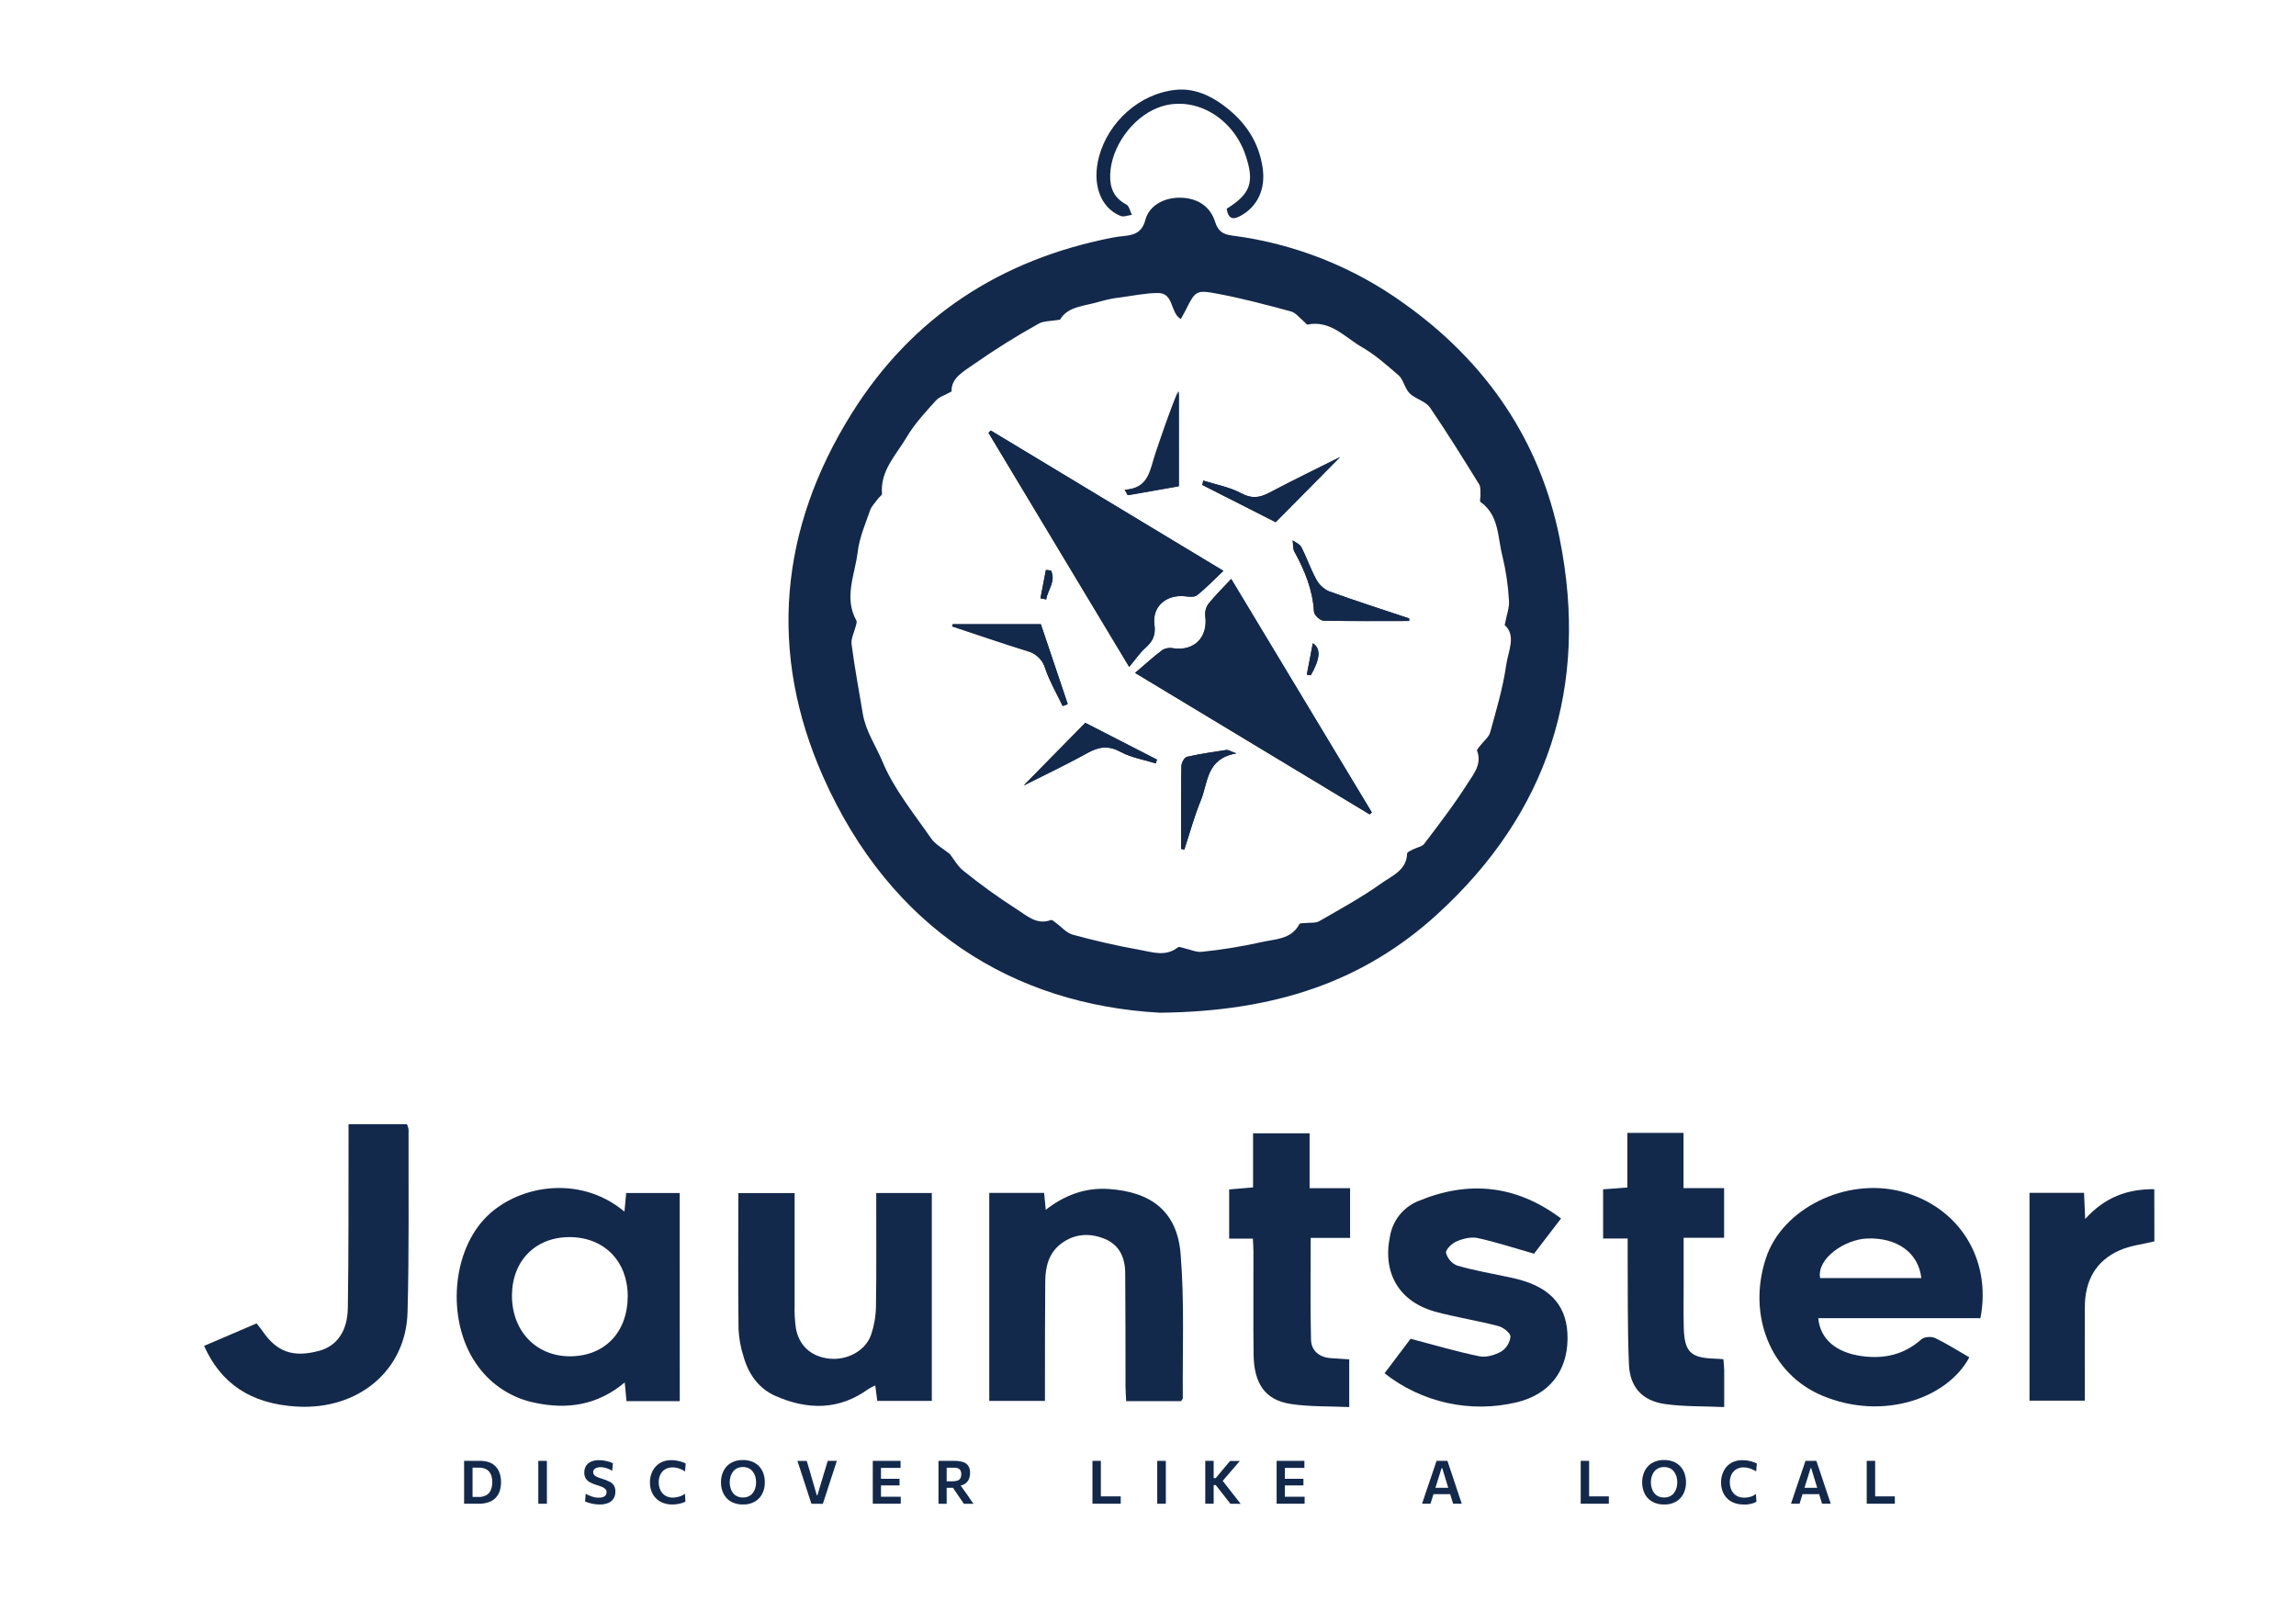<svg width="133" height="94" viewBox="0 0 133 94" fill="none" xmlns="http://www.w3.org/2000/svg">
<path d="M39.376 81.155H36.292C36.259 80.821 36.227 80.495 36.188 80.071C34.621 81.389 32.871 81.653 30.975 81.247C29.672 80.983 28.511 80.245 27.718 79.175C25.891 76.76 26.08 72.719 28.066 70.595C29.835 68.696 33.507 67.949 36.172 70.177C36.207 69.8 36.237 69.481 36.273 69.101H39.372L39.376 81.155ZM33.004 78.558C35.017 78.558 36.354 77.181 36.362 75.076C36.362 73.062 35.011 71.671 33.026 71.654C31.04 71.636 29.664 73.011 29.657 75.029C29.647 77.08 31.045 78.55 33.004 78.558Z" fill="#13294B"/>
<path d="M114.721 76.349H105.326C105.435 77.563 106.364 78.344 107.853 78.547C109.144 78.721 110.298 78.466 111.3 77.574C111.458 77.427 111.878 77.397 112.09 77.496C112.774 77.824 113.418 78.237 114.077 78.617C112.813 80.99 109.065 82.317 105.547 80.832C102.584 79.587 101.194 76.197 102.295 72.872C103.242 69.989 106.937 68.177 110.145 69.014C113.462 69.884 115.381 72.893 114.721 76.349ZM111.297 74.026C111.125 72.532 109.862 71.671 108.161 71.734C106.857 71.783 105.228 72.901 105.435 74.026H111.297Z" fill="#13294B"/>
<path d="M68.416 81.155H65.236C65.222 80.853 65.198 80.573 65.197 80.294C65.197 78.107 65.197 75.92 65.18 73.733C65.172 72.856 64.856 72.113 63.998 71.758C63.14 71.404 62.245 71.442 61.461 72.038C60.744 72.584 60.556 73.377 60.548 74.216C60.529 76.219 60.535 78.221 60.531 80.229V81.141H57.305V69.092H60.482C60.51 69.395 60.539 69.674 60.577 70.071C61.682 69.217 62.853 68.783 64.2 68.865C66.678 69.024 68.184 70.157 68.388 72.616C68.618 75.388 68.492 78.192 68.516 80.982C68.516 81.024 68.467 81.071 68.416 81.155Z" fill="#13294B"/>
<path d="M42.769 69.103H46.03C46.03 71.291 46.03 73.443 46.03 75.591C46.016 76.037 46.04 76.484 46.103 76.927C46.285 77.954 47 78.582 48.041 78.692C49.082 78.803 50.142 78.232 50.461 77.306C50.637 76.785 50.732 76.239 50.741 75.689C50.775 73.79 50.756 71.891 50.758 69.992V69.098H53.977V81.141H50.818C50.782 80.861 50.745 80.584 50.701 80.245C50.564 80.304 50.431 80.374 50.303 80.452C48.592 81.696 46.77 81.663 44.932 80.859C43.966 80.438 43.373 79.617 43.083 78.612C42.91 78.086 42.809 77.539 42.781 76.987C42.751 74.393 42.769 71.787 42.769 69.103Z" fill="#13294B"/>
<path d="M80.203 79.541L81.71 77.542C83.131 77.914 84.403 78.292 85.695 78.556C86.091 78.637 86.6 78.485 86.966 78.279C87.114 78.184 87.237 78.056 87.329 77.907C87.42 77.757 87.477 77.589 87.496 77.414C87.496 77.207 87.083 76.882 86.802 76.809C85.61 76.493 84.385 76.306 83.195 75.988C81.059 75.42 80.067 73.754 80.52 71.592C80.598 71.146 80.787 70.727 81.069 70.374C81.352 70.02 81.72 69.745 82.138 69.573C85.055 68.353 87.824 68.623 90.426 70.574C89.857 71.318 89.32 72.024 88.862 72.614C87.707 72.285 86.666 71.942 85.603 71.709C85.224 71.625 84.758 71.739 84.385 71.896C84.115 72.008 83.733 72.371 83.763 72.564C83.806 72.729 83.888 72.883 84.001 73.011C84.114 73.14 84.255 73.24 84.414 73.304C85.396 73.588 86.41 73.76 87.415 73.975C87.595 74.013 87.774 74.054 87.952 74.102C89.897 74.608 90.822 75.727 90.803 77.542C90.784 79.452 89.728 80.77 87.854 81.223C86.535 81.538 85.161 81.55 83.836 81.259C82.511 80.968 81.269 80.38 80.203 79.541Z" fill="#13294B"/>
<path d="M20.19 65.112H23.572C23.618 65.208 23.65 65.31 23.667 65.415C23.657 68.946 23.703 72.477 23.608 76.004C23.518 79.403 20.724 81.682 17.181 81.468C14.511 81.31 12.794 80.126 11.822 77.955L14.864 76.651C14.982 76.809 15.098 76.938 15.197 77.083C16.034 78.31 16.974 78.644 18.476 78.243C19.49 77.972 20.127 77.135 20.149 75.759C20.201 72.546 20.181 69.332 20.19 66.118C20.192 65.808 20.19 65.498 20.19 65.112Z" fill="#13294B"/>
<path d="M78.157 78.734V81.498C76.987 81.443 75.854 81.487 74.753 81.315C73.292 81.087 72.64 80.152 72.616 78.454C72.589 76.452 72.616 74.448 72.607 72.44C72.607 72.234 72.588 72.027 72.575 71.741H71.202V68.892L72.586 68.775V65.642H75.861V68.821H78.206V71.7H75.925C75.925 73.719 75.895 75.656 75.943 77.591C75.959 78.245 76.426 78.617 77.099 78.664L78.157 78.734Z" fill="#13294B"/>
<path d="M94.285 71.734H92.863V68.886L94.267 68.781V65.616H97.521V68.816H99.872V71.693H97.528V74.426C97.528 75.244 97.513 76.061 97.535 76.879C97.572 78.303 97.921 78.648 99.325 78.693C99.483 78.693 99.641 78.713 99.831 78.726C99.848 78.949 99.875 79.153 99.878 79.359C99.878 80.012 99.878 80.664 99.878 81.497C98.671 81.443 97.542 81.479 96.441 81.321C95.13 81.133 94.414 80.348 94.359 79.015C94.27 76.909 94.302 74.798 94.285 72.685C94.283 72.407 94.285 72.122 94.285 71.734Z" fill="#13294B"/>
<path d="M124.797 71.9C124.11 72.07 123.415 72.144 122.804 72.409C121.4 73.018 120.776 74.181 120.768 75.687C120.758 77.479 120.768 79.27 120.768 81.128H117.563V69.088H120.722C120.741 69.536 120.761 69.987 120.788 70.601C121.916 69.359 123.216 68.861 124.791 68.879L124.797 71.9Z" fill="#13294B"/>
<path d="M67.178 58.657C58.694 58.182 51.595 53.795 47.687 45.001C44.487 37.799 45.147 30.624 49.349 23.926C52.849 18.344 57.97 15.034 64.416 13.768C64.622 13.728 64.83 13.697 65.039 13.678C65.658 13.62 66.145 13.502 66.345 12.739C66.577 11.884 67.451 11.429 68.399 11.451C69.373 11.475 70.106 11.949 70.389 12.853C70.571 13.431 70.886 13.579 71.381 13.644C74.973 14.106 78.393 15.458 81.332 17.578C86.087 20.959 89.216 25.515 90.352 31.218C92.056 39.739 89.693 47.087 83.243 52.966C79.018 56.812 73.937 58.589 67.178 58.657ZM87.162 36.207C87.276 35.608 87.44 35.195 87.41 34.796C87.363 33.928 87.237 33.067 87.034 32.223C86.745 31.129 86.854 29.849 85.76 29.075C85.701 29.034 85.76 28.831 85.76 28.706C85.746 28.486 85.788 28.232 85.684 28.056C84.758 26.561 83.831 25.065 82.841 23.614C82.615 23.285 82.128 23.139 81.776 22.888C81.656 22.794 81.556 22.678 81.482 22.546C81.324 22.277 81.233 21.925 81.008 21.732C80.331 21.15 79.651 20.541 78.884 20.101C77.904 19.542 77.082 18.531 75.747 18.797C75.685 18.809 75.597 18.672 75.516 18.607C75.275 18.411 75.058 18.113 74.783 18.039C73.392 17.662 71.994 17.292 70.58 17.023C69.263 16.773 69.253 16.83 68.661 18.004C68.58 18.162 68.489 18.32 68.402 18.479C67.77 18.112 68.01 16.977 67.091 16.972C66.361 16.972 65.63 17.131 64.901 17.227C64.51 17.27 64.122 17.347 63.744 17.456C62.867 17.733 61.853 17.724 61.404 18.515C60.888 18.607 60.457 18.577 60.155 18.754C58.893 19.455 57.668 20.221 56.484 21.047C55.89 21.479 55.089 21.854 55.121 22.675C54.75 22.884 54.407 22.981 54.206 23.207C53.611 23.873 52.982 24.538 52.533 25.302C51.927 26.333 50.981 27.243 51.091 28.602C51.091 28.689 50.933 28.785 50.859 28.887C50.701 29.108 50.485 29.316 50.398 29.566C50.125 30.357 49.777 31.158 49.682 31.981C49.524 33.291 48.866 34.614 49.61 35.95C49.649 36.021 49.6 36.15 49.577 36.249C49.491 36.606 49.286 36.977 49.33 37.315C49.505 38.668 49.758 40.005 49.982 41.355C50.15 42.355 50.744 43.21 51.12 44.114C51.782 45.709 52.933 47.108 53.931 48.552C54.184 48.918 54.633 49.149 55.02 49.462C55.257 49.765 55.473 50.176 55.809 50.437C56.792 51.231 57.817 51.971 58.88 52.653C59.461 53.014 60.046 53.602 60.877 53.286C60.937 53.264 61.054 53.368 61.134 53.426C61.471 53.669 61.766 54.034 62.142 54.136C63.406 54.482 64.685 54.779 65.976 55.006C66.718 55.136 67.511 55.443 68.237 54.867C68.302 54.814 68.478 54.895 68.599 54.92C68.94 54.993 69.293 55.166 69.62 55.128C70.769 55.011 71.91 54.826 73.038 54.575C73.828 54.384 74.79 54.438 75.27 53.523C75.305 53.457 75.505 53.477 75.628 53.461C75.895 53.428 76.207 53.479 76.418 53.355C77.647 52.65 78.897 51.964 80.051 51.14C80.645 50.72 81.481 50.401 81.509 49.434C81.509 49.348 81.738 49.26 81.869 49.19C82.078 49.081 82.368 49.045 82.501 48.874C83.373 47.72 84.259 46.571 85.028 45.354C85.37 44.822 85.856 44.246 85.562 43.48C85.537 43.413 85.682 43.272 85.757 43.172C85.948 42.92 86.245 42.697 86.322 42.416C86.676 41.124 87.064 39.83 87.251 38.51C87.363 37.725 87.848 36.81 87.162 36.207Z" fill="#13294B"/>
<path d="M71.057 12.09C72.452 11.223 72.682 10.543 72.144 8.971C71.367 6.7 69.037 5.456 67.05 6.249C65.551 6.846 64.364 8.542 64.311 10.098C64.279 10.889 64.527 11.465 65.251 11.848C65.409 11.935 65.465 12.241 65.567 12.445C65.345 12.47 65.093 12.582 64.909 12.508C63.726 12.022 63.241 10.636 63.666 9.06C64.21 7.05 66.02 5.42 68.089 5.205C69.111 5.096 70.043 5.487 70.869 6.099C72.104 7.014 72.922 8.189 73.144 9.739C73.316 10.957 72.847 11.954 71.88 12.491C71.438 12.744 71.152 12.698 71.057 12.09Z" fill="#13294B"/>
<path d="M57.394 24.937L57.263 25.071L65.412 38.629C65.777 38.19 66.026 37.809 66.359 37.521C66.776 37.149 66.957 36.788 66.874 36.187C66.729 35.136 67.561 34.422 68.642 34.538C68.877 34.563 69.192 34.601 69.346 34.478C69.866 34.062 70.331 33.574 70.869 33.066L57.394 24.937ZM79.339 47.168L79.465 47.057C76.78 42.593 74.087 38.127 71.319 33.533C70.836 34.054 70.383 34.495 69.992 34.984C69.85 35.19 69.789 35.44 69.819 35.688C69.977 36.912 69.176 37.728 67.964 37.548C67.752 37.504 67.532 37.537 67.342 37.641C66.821 38.032 66.339 38.475 65.753 38.975L79.339 47.168ZM69.703 27.834C69.686 27.918 69.669 28.004 69.653 28.089L73.899 30.245L77.633 26.47C76.248 27.165 74.886 27.82 73.553 28.528C72.981 28.83 72.518 28.904 71.896 28.567C71.22 28.206 70.432 28.069 69.695 27.834H69.703ZM81.632 35.968V35.823C80.072 35.299 78.505 34.796 76.96 34.24C76.648 34.093 76.394 33.846 76.237 33.539C75.911 32.944 75.69 32.292 75.38 31.688C75.295 31.518 75.055 31.427 74.884 31.299C74.913 31.518 74.884 31.773 74.981 31.952C75.581 33.044 76.044 34.168 76.116 35.434C76.126 35.623 76.469 35.945 76.665 35.95C78.317 35.986 79.971 35.968 81.624 35.968H81.632ZM55.19 36.179L55.14 36.283C56.596 36.766 58.046 37.266 59.512 37.72C59.76 37.784 59.987 37.913 60.17 38.094C60.353 38.274 60.485 38.499 60.553 38.747C60.81 39.493 61.215 40.187 61.557 40.903L61.853 40.794C61.346 39.285 60.837 37.776 60.299 36.179H55.19ZM59.297 45.497C60.438 44.922 61.755 44.299 63.03 43.598C63.687 43.237 64.229 43.18 64.925 43.555C65.541 43.889 66.274 44.006 66.955 44.218L67.021 43.998L62.867 41.866L59.297 45.497ZM68.237 28.168V22.66C67.74 23.845 67.339 25.052 66.927 26.257C66.611 27.168 66.576 28.289 65.143 28.363L65.311 28.68L68.237 28.168ZM68.414 49.166L68.606 49.209C68.921 48.25 69.185 47.271 69.567 46.342C69.986 45.326 69.858 43.94 71.621 43.636C71.237 43.495 71.139 43.422 71.055 43.435C70.285 43.553 69.512 43.661 68.754 43.837C68.609 43.87 68.438 44.185 68.438 44.373C68.408 45.973 68.419 47.571 68.419 49.168L68.414 49.166ZM75.693 39.072L75.925 39.113C76.462 38.179 76.533 37.568 76.045 37.253C75.927 37.89 75.82 38.481 75.698 39.073L75.693 39.072ZM60.878 33.042L60.589 33.011C60.484 33.558 60.379 34.106 60.273 34.653L60.605 34.718C60.69 34.158 61.182 33.677 60.878 33.042Z" fill="#13294B"/>
<path d="M57.394 24.937L70.864 33.06C70.326 33.568 69.861 34.055 69.342 34.471C69.184 34.595 68.868 34.557 68.637 34.532C67.557 34.416 66.724 35.13 66.87 36.181C66.952 36.782 66.772 37.143 66.355 37.514C66.026 37.809 65.777 38.19 65.407 38.622L57.258 25.065L57.394 24.937Z" fill="#13294B"/>
<path d="M79.339 47.168L65.754 38.975C66.341 38.475 66.822 38.026 67.344 37.641C67.533 37.537 67.754 37.504 67.966 37.548C69.177 37.728 69.984 36.915 69.82 35.688C69.79 35.44 69.852 35.19 69.994 34.984C70.384 34.495 70.838 34.054 71.321 33.533C74.088 38.122 76.777 42.593 79.467 47.057L79.339 47.168Z" fill="#13294B"/>
<path d="M69.695 27.834C70.432 28.069 71.22 28.206 71.888 28.567C72.51 28.904 72.973 28.83 73.545 28.528C74.878 27.82 76.24 27.165 77.625 26.47L73.891 30.245L69.645 28.089C69.659 28.01 69.678 27.918 69.695 27.834Z" fill="#13294B"/>
<path d="M81.624 35.968C79.971 35.968 78.317 35.986 76.663 35.945C76.467 35.945 76.124 35.619 76.115 35.429C76.042 34.163 75.579 33.036 74.979 31.947C74.88 31.767 74.911 31.514 74.883 31.294C75.053 31.422 75.293 31.514 75.379 31.683C75.695 32.288 75.909 32.94 76.235 33.535C76.392 33.842 76.647 34.088 76.958 34.236C78.503 34.799 80.07 35.302 81.631 35.818L81.624 35.968Z" fill="#13294B"/>
<path d="M55.182 36.141H60.291C60.829 37.738 61.338 39.247 61.845 40.755L61.55 40.866C61.207 40.149 60.803 39.455 60.545 38.709C60.477 38.462 60.345 38.236 60.163 38.056C59.98 37.876 59.752 37.747 59.504 37.684C58.049 37.231 56.609 36.734 55.163 36.26L55.182 36.141Z" fill="#13294B"/>
<path d="M59.297 45.497L62.867 41.866L67.015 43.993L66.949 44.213C66.268 44.001 65.535 43.884 64.919 43.55C64.229 43.175 63.687 43.234 63.023 43.593C61.761 44.299 60.438 44.922 59.297 45.497Z" fill="#13294B"/>
<path d="M68.299 28.168L65.372 28.681L65.205 28.365C66.637 28.29 66.677 27.17 66.988 26.258C67.4 25.054 67.802 23.847 68.299 22.661V28.168Z" fill="#13294B"/>
<path d="M68.419 49.168C68.419 47.571 68.408 45.973 68.433 44.375C68.433 44.186 68.607 43.871 68.749 43.838C69.507 43.663 70.28 43.555 71.051 43.436C71.134 43.424 71.232 43.496 71.616 43.637C69.86 43.941 69.988 45.327 69.563 46.343C69.18 47.272 68.917 48.252 68.601 49.211L68.419 49.168Z" fill="#13294B"/>
<path d="M75.698 39.073C75.812 38.481 75.927 37.89 76.05 37.255C76.538 37.572 76.467 38.181 75.93 39.114L75.698 39.073Z" fill="#13294B"/>
<path d="M60.878 33.042C61.182 33.675 60.69 34.158 60.6 34.718L60.269 34.653C60.374 34.106 60.479 33.558 60.584 33.011L60.878 33.042Z" fill="#13294B"/>
<path d="M26.884 87.097V84.614H27.832C28.005 84.611 28.176 84.639 28.339 84.697C28.48 84.747 28.608 84.829 28.712 84.937C28.816 85.048 28.895 85.18 28.942 85.325C28.999 85.493 29.026 85.67 29.023 85.847C29.024 86.013 29.001 86.178 28.954 86.338C28.908 86.484 28.832 86.62 28.731 86.735C28.62 86.854 28.482 86.945 28.328 87.001C28.132 87.07 27.925 87.103 27.717 87.097H26.884ZM27.372 86.703H27.715C27.881 86.712 28.045 86.673 28.189 86.591C28.304 86.519 28.392 86.411 28.44 86.284C28.493 86.142 28.518 85.992 28.516 85.841C28.518 85.725 28.503 85.61 28.472 85.499C28.445 85.402 28.397 85.312 28.333 85.235C28.269 85.159 28.187 85.102 28.094 85.067C27.984 85.025 27.866 85.005 27.748 85.008H27.374V86.703H27.372Z" fill="#13294B"/>
<path d="M31.182 87.097V84.614H31.68V87.097H31.182Z" fill="#13294B"/>
<path d="M34.728 87.14C34.623 87.14 34.517 87.131 34.413 87.113C34.312 87.097 34.212 87.074 34.114 87.045C34.038 87.024 33.963 86.996 33.891 86.963L33.928 86.521C34.008 86.566 34.091 86.605 34.177 86.637C34.26 86.672 34.347 86.7 34.435 86.721C34.519 86.737 34.605 86.746 34.691 86.746C34.769 86.747 34.847 86.736 34.921 86.713C34.983 86.695 35.038 86.659 35.079 86.61C35.119 86.559 35.139 86.496 35.136 86.433C35.138 86.398 35.133 86.364 35.121 86.332C35.109 86.3 35.09 86.27 35.066 86.246C35.011 86.192 34.946 86.149 34.874 86.121C34.775 86.081 34.674 86.046 34.572 86.016C34.437 85.976 34.306 85.923 34.18 85.858C34.08 85.806 33.995 85.729 33.932 85.635C33.872 85.529 33.842 85.407 33.847 85.285C33.845 85.155 33.877 85.026 33.942 84.913C34.01 84.802 34.11 84.715 34.229 84.663C34.379 84.598 34.54 84.567 34.703 84.572C34.854 84.574 35.004 84.592 35.15 84.627C35.221 84.644 35.286 84.663 35.346 84.684C35.4 84.703 35.453 84.726 35.504 84.752L35.463 85.193C35.391 85.147 35.316 85.108 35.237 85.075C35.161 85.043 35.082 85.019 35.002 85.002C34.932 84.987 34.861 84.979 34.79 84.978C34.718 84.977 34.646 84.987 34.577 85.01C34.516 85.027 34.462 85.061 34.419 85.108C34.38 85.151 34.359 85.208 34.361 85.266C34.359 85.323 34.377 85.379 34.413 85.424C34.456 85.474 34.51 85.513 34.571 85.538C34.663 85.58 34.759 85.615 34.856 85.643C35.02 85.689 35.179 85.752 35.33 85.831C35.432 85.883 35.516 85.962 35.574 86.061C35.626 86.165 35.651 86.281 35.646 86.398C35.649 86.533 35.616 86.666 35.55 86.784C35.479 86.9 35.374 86.991 35.25 87.045C35.085 87.114 34.907 87.146 34.728 87.14Z" fill="#13294B"/>
<path d="M38.944 87.14C38.761 87.143 38.578 87.112 38.406 87.046C38.252 86.99 38.112 86.9 37.997 86.782C37.883 86.666 37.796 86.528 37.739 86.376C37.678 86.21 37.647 86.034 37.649 85.856C37.647 85.625 37.701 85.396 37.807 85.19C37.906 85 38.056 84.841 38.24 84.731C38.443 84.619 38.673 84.564 38.905 84.573C38.984 84.573 39.063 84.579 39.142 84.589C39.217 84.599 39.292 84.614 39.366 84.633C39.437 84.652 39.504 84.673 39.563 84.695C39.618 84.715 39.671 84.738 39.721 84.766L39.684 85.224C39.601 85.171 39.514 85.126 39.423 85.089C39.344 85.055 39.262 85.031 39.178 85.015C39.104 84.999 39.028 84.991 38.952 84.991C38.809 84.989 38.668 85.024 38.543 85.094C38.422 85.163 38.324 85.267 38.26 85.391C38.188 85.539 38.153 85.702 38.158 85.866C38.157 85.981 38.175 86.096 38.211 86.205C38.245 86.308 38.299 86.403 38.369 86.485C38.443 86.567 38.533 86.633 38.635 86.676C38.752 86.724 38.879 86.747 39.006 86.744C39.062 86.74 39.118 86.732 39.173 86.721C39.231 86.713 39.288 86.701 39.344 86.684C39.401 86.667 39.458 86.646 39.511 86.619C39.569 86.59 39.624 86.556 39.677 86.518L39.706 86.969C39.656 86.999 39.603 87.024 39.548 87.043C39.486 87.066 39.424 87.084 39.36 87.097C39.293 87.111 39.225 87.121 39.158 87.127C39.082 87.137 39.015 87.14 38.944 87.14Z" fill="#13294B"/>
<path d="M43.047 87.14C42.851 87.145 42.656 87.11 42.475 87.037C42.322 86.975 42.185 86.879 42.075 86.755C41.971 86.636 41.891 86.496 41.841 86.346C41.789 86.188 41.763 86.023 41.764 85.856C41.761 85.63 41.81 85.406 41.908 85.201C42.002 85.009 42.15 84.848 42.334 84.738C42.547 84.617 42.788 84.557 43.032 84.565C43.222 84.561 43.41 84.595 43.587 84.665C43.738 84.727 43.874 84.821 43.985 84.942C44.092 85.061 44.173 85.201 44.225 85.353C44.278 85.514 44.305 85.683 44.304 85.853C44.308 86.082 44.258 86.308 44.158 86.513C44.063 86.704 43.914 86.864 43.73 86.972C43.522 87.09 43.285 87.147 43.047 87.14ZM43.037 86.735C43.154 86.737 43.269 86.713 43.375 86.664C43.468 86.619 43.55 86.552 43.612 86.469C43.675 86.384 43.723 86.289 43.753 86.187C43.783 86.079 43.799 85.966 43.798 85.853C43.799 85.736 43.782 85.62 43.748 85.508C43.717 85.406 43.667 85.31 43.601 85.227C43.537 85.146 43.455 85.082 43.362 85.038C43.26 84.992 43.149 84.969 43.037 84.972C42.922 84.969 42.808 84.993 42.704 85.041C42.609 85.086 42.527 85.152 42.464 85.235C42.397 85.319 42.348 85.415 42.318 85.518C42.285 85.626 42.269 85.74 42.269 85.853C42.269 85.967 42.285 86.081 42.317 86.19C42.347 86.292 42.395 86.388 42.459 86.472C42.522 86.555 42.605 86.621 42.699 86.665C42.805 86.713 42.921 86.737 43.037 86.735Z" fill="#13294B"/>
<path d="M47.002 87.097C46.962 86.972 46.918 86.841 46.872 86.7C46.826 86.559 46.785 86.429 46.746 86.311L46.492 85.532C46.463 85.444 46.431 85.347 46.397 85.243C46.362 85.136 46.329 85.03 46.294 84.926C46.259 84.822 46.225 84.717 46.193 84.617H46.732C46.781 84.776 46.831 84.956 46.89 85.143C46.948 85.329 46.994 85.504 47.04 85.665L47.313 86.603H47.351L47.634 85.654C47.682 85.496 47.735 85.315 47.791 85.135C47.848 84.954 47.897 84.78 47.95 84.611H48.475C48.442 84.711 48.409 84.815 48.374 84.928L48.272 85.244C48.239 85.345 48.207 85.444 48.175 85.535L47.921 86.317L47.795 86.706C47.75 86.844 47.706 86.977 47.665 87.102L47.002 87.097Z" fill="#13294B"/>
<path d="M50.557 87.097V84.614H52.167V85.021H50.772L51.033 84.69V87.023L50.804 86.691H52.178V87.097H50.557ZM50.924 86.035V85.651H52.107V86.035H50.924Z" fill="#13294B"/>
<path d="M54.364 87.097V84.614H55.285C55.453 84.61 55.621 84.633 55.783 84.682C55.907 84.718 56.015 84.796 56.089 84.902C56.165 85.027 56.201 85.171 56.193 85.317C56.194 85.449 56.166 85.58 56.111 85.7C56.053 85.817 55.959 85.913 55.843 85.974C55.691 86.049 55.522 86.084 55.353 86.076L55.531 85.882L55.887 86.379C55.942 86.455 56.002 86.537 56.064 86.624L56.233 86.879L56.391 87.099H55.835L55.637 86.811L55.453 86.542L55.037 85.929L55.329 86.173H54.754V85.796H55.189C55.281 85.799 55.374 85.785 55.462 85.757C55.53 85.734 55.589 85.688 55.628 85.627C55.668 85.551 55.687 85.465 55.683 85.379C55.686 85.312 55.673 85.245 55.645 85.184C55.624 85.137 55.589 85.098 55.546 85.072C55.504 85.046 55.458 85.029 55.41 85.021C55.361 85.013 55.311 85.01 55.261 85.01H54.495L54.838 84.693V87.1L54.364 87.097Z" fill="#13294B"/>
<path d="M63.282 87.097V84.614H63.77V87.02L63.6 86.67H64.92V87.097H63.282Z" fill="#13294B"/>
<path d="M67.035 87.097V84.614H67.533V87.097H67.035Z" fill="#13294B"/>
<path d="M69.817 87.097V84.614H70.304V87.097H69.817ZM71.272 87.097L71.025 86.781L70.798 86.49L70.422 86.015H70.264V85.613H70.422L70.754 85.216L70.986 84.936L71.253 84.619H71.82L71.487 85.005C71.378 85.132 71.269 85.26 71.158 85.386L70.746 85.869L70.736 85.656L71.198 86.246L71.425 86.537C71.507 86.641 71.583 86.744 71.665 86.842L71.867 87.102L71.272 87.097Z" fill="#13294B"/>
<path d="M73.951 87.097V84.614H75.56V85.021H74.167L74.428 84.69V87.023L74.197 86.691H75.573V87.097H73.951ZM74.317 86.035V85.651H75.504V86.035H74.32H74.317Z" fill="#13294B"/>
<path d="M82.375 87.097C82.421 86.964 82.468 86.823 82.517 86.676C82.566 86.529 82.613 86.388 82.657 86.255L82.947 85.406C82.999 85.25 83.046 85.111 83.089 84.988C83.13 84.864 83.172 84.739 83.213 84.614H83.845C83.888 84.744 83.929 84.871 83.972 84.994C84.014 85.118 84.06 85.254 84.111 85.406L84.395 86.258C84.442 86.394 84.49 86.535 84.537 86.681C84.586 86.827 84.633 86.964 84.676 87.097H84.175C84.133 86.961 84.09 86.822 84.046 86.678L83.921 86.269L83.544 85.034H83.506L83.125 86.255C83.084 86.39 83.04 86.529 82.996 86.675C82.951 86.82 82.907 86.961 82.864 87.097H82.375ZM82.926 86.543L82.975 86.175H84.131L84.171 86.543H82.926Z" fill="#13294B"/>
<path d="M91.565 87.097V84.614H92.053V87.02L91.881 86.67H93.195V87.097H91.565Z" fill="#13294B"/>
<path d="M96.408 87.14C96.212 87.145 96.017 87.11 95.836 87.037C95.683 86.975 95.546 86.879 95.436 86.755C95.331 86.636 95.252 86.497 95.202 86.346C95.15 86.188 95.124 86.023 95.125 85.856C95.122 85.63 95.171 85.406 95.269 85.201C95.363 85.009 95.511 84.848 95.695 84.738C95.908 84.617 96.149 84.557 96.393 84.565C96.583 84.561 96.771 84.595 96.948 84.665C97.099 84.727 97.235 84.821 97.346 84.942C97.453 85.061 97.534 85.201 97.584 85.353C97.639 85.514 97.666 85.683 97.665 85.853C97.669 86.082 97.619 86.308 97.52 86.513C97.424 86.704 97.275 86.864 97.091 86.972C96.883 87.09 96.647 87.147 96.408 87.14ZM96.398 86.735C96.515 86.737 96.63 86.713 96.736 86.664C96.83 86.619 96.911 86.552 96.973 86.469C97.037 86.384 97.084 86.289 97.114 86.187C97.144 86.079 97.16 85.966 97.159 85.853C97.16 85.736 97.143 85.62 97.109 85.508C97.078 85.406 97.028 85.31 96.962 85.227C96.898 85.146 96.817 85.082 96.724 85.038C96.621 84.992 96.51 84.969 96.398 84.972C96.283 84.969 96.169 84.993 96.065 85.041C95.971 85.086 95.888 85.152 95.825 85.235C95.758 85.319 95.709 85.415 95.679 85.518C95.646 85.626 95.63 85.74 95.63 85.853C95.63 85.967 95.646 86.081 95.678 86.19C95.707 86.292 95.755 86.388 95.82 86.472C95.883 86.555 95.966 86.621 96.06 86.665C96.166 86.714 96.282 86.737 96.398 86.735Z" fill="#13294B"/>
<path d="M100.988 87.14C100.805 87.143 100.622 87.112 100.45 87.046C100.296 86.989 100.157 86.899 100.042 86.782C99.929 86.666 99.84 86.528 99.783 86.376C99.723 86.209 99.693 86.033 99.695 85.856C99.692 85.625 99.747 85.396 99.853 85.19C99.95 85 100.1 84.841 100.284 84.731C100.488 84.619 100.718 84.564 100.95 84.573C101.03 84.574 101.109 84.579 101.187 84.589C101.263 84.599 101.338 84.614 101.412 84.633C101.483 84.652 101.549 84.673 101.609 84.695C101.664 84.715 101.716 84.738 101.767 84.766L101.729 85.224C101.646 85.171 101.559 85.126 101.469 85.089C101.39 85.056 101.308 85.031 101.224 85.015C101.149 84.999 101.074 84.991 100.998 84.991C100.855 84.988 100.714 85.024 100.589 85.094C100.468 85.163 100.37 85.267 100.306 85.391C100.233 85.539 100.198 85.702 100.203 85.866C100.203 85.981 100.22 86.095 100.255 86.205C100.289 86.308 100.343 86.403 100.413 86.485C100.487 86.567 100.577 86.633 100.679 86.676C100.797 86.724 100.923 86.747 101.05 86.744C101.106 86.745 101.162 86.741 101.217 86.733C101.275 86.726 101.332 86.713 101.388 86.697C101.446 86.68 101.503 86.659 101.557 86.632C101.612 86.602 101.665 86.568 101.715 86.531L101.745 86.982C101.695 87.011 101.642 87.036 101.587 87.056C101.525 87.078 101.462 87.096 101.397 87.11C101.331 87.124 101.263 87.134 101.195 87.14C101.126 87.137 101.058 87.14 100.988 87.14Z" fill="#13294B"/>
<path d="M103.746 87.097C103.792 86.964 103.84 86.823 103.889 86.676C103.937 86.529 103.985 86.388 104.029 86.255L104.318 85.406C104.371 85.25 104.418 85.111 104.46 84.988C104.501 84.864 104.544 84.739 104.585 84.614H105.217C105.261 84.744 105.302 84.871 105.345 84.994C105.388 85.118 105.433 85.254 105.484 85.406L105.768 86.258C105.816 86.394 105.863 86.535 105.91 86.681C105.959 86.827 106.007 86.964 106.049 87.097H105.547L105.419 86.678L105.294 86.269L104.917 85.034H104.884L104.503 86.255C104.462 86.39 104.418 86.529 104.373 86.675C104.329 86.82 104.285 86.961 104.242 87.097H103.746ZM104.298 86.543L104.345 86.175H105.503L105.542 86.543H104.298Z" fill="#13294B"/>
<path d="M108.133 87.097V84.614H108.622V87.02L108.45 86.67H109.763V87.097H108.133Z" fill="#13294B"/>
</svg>
